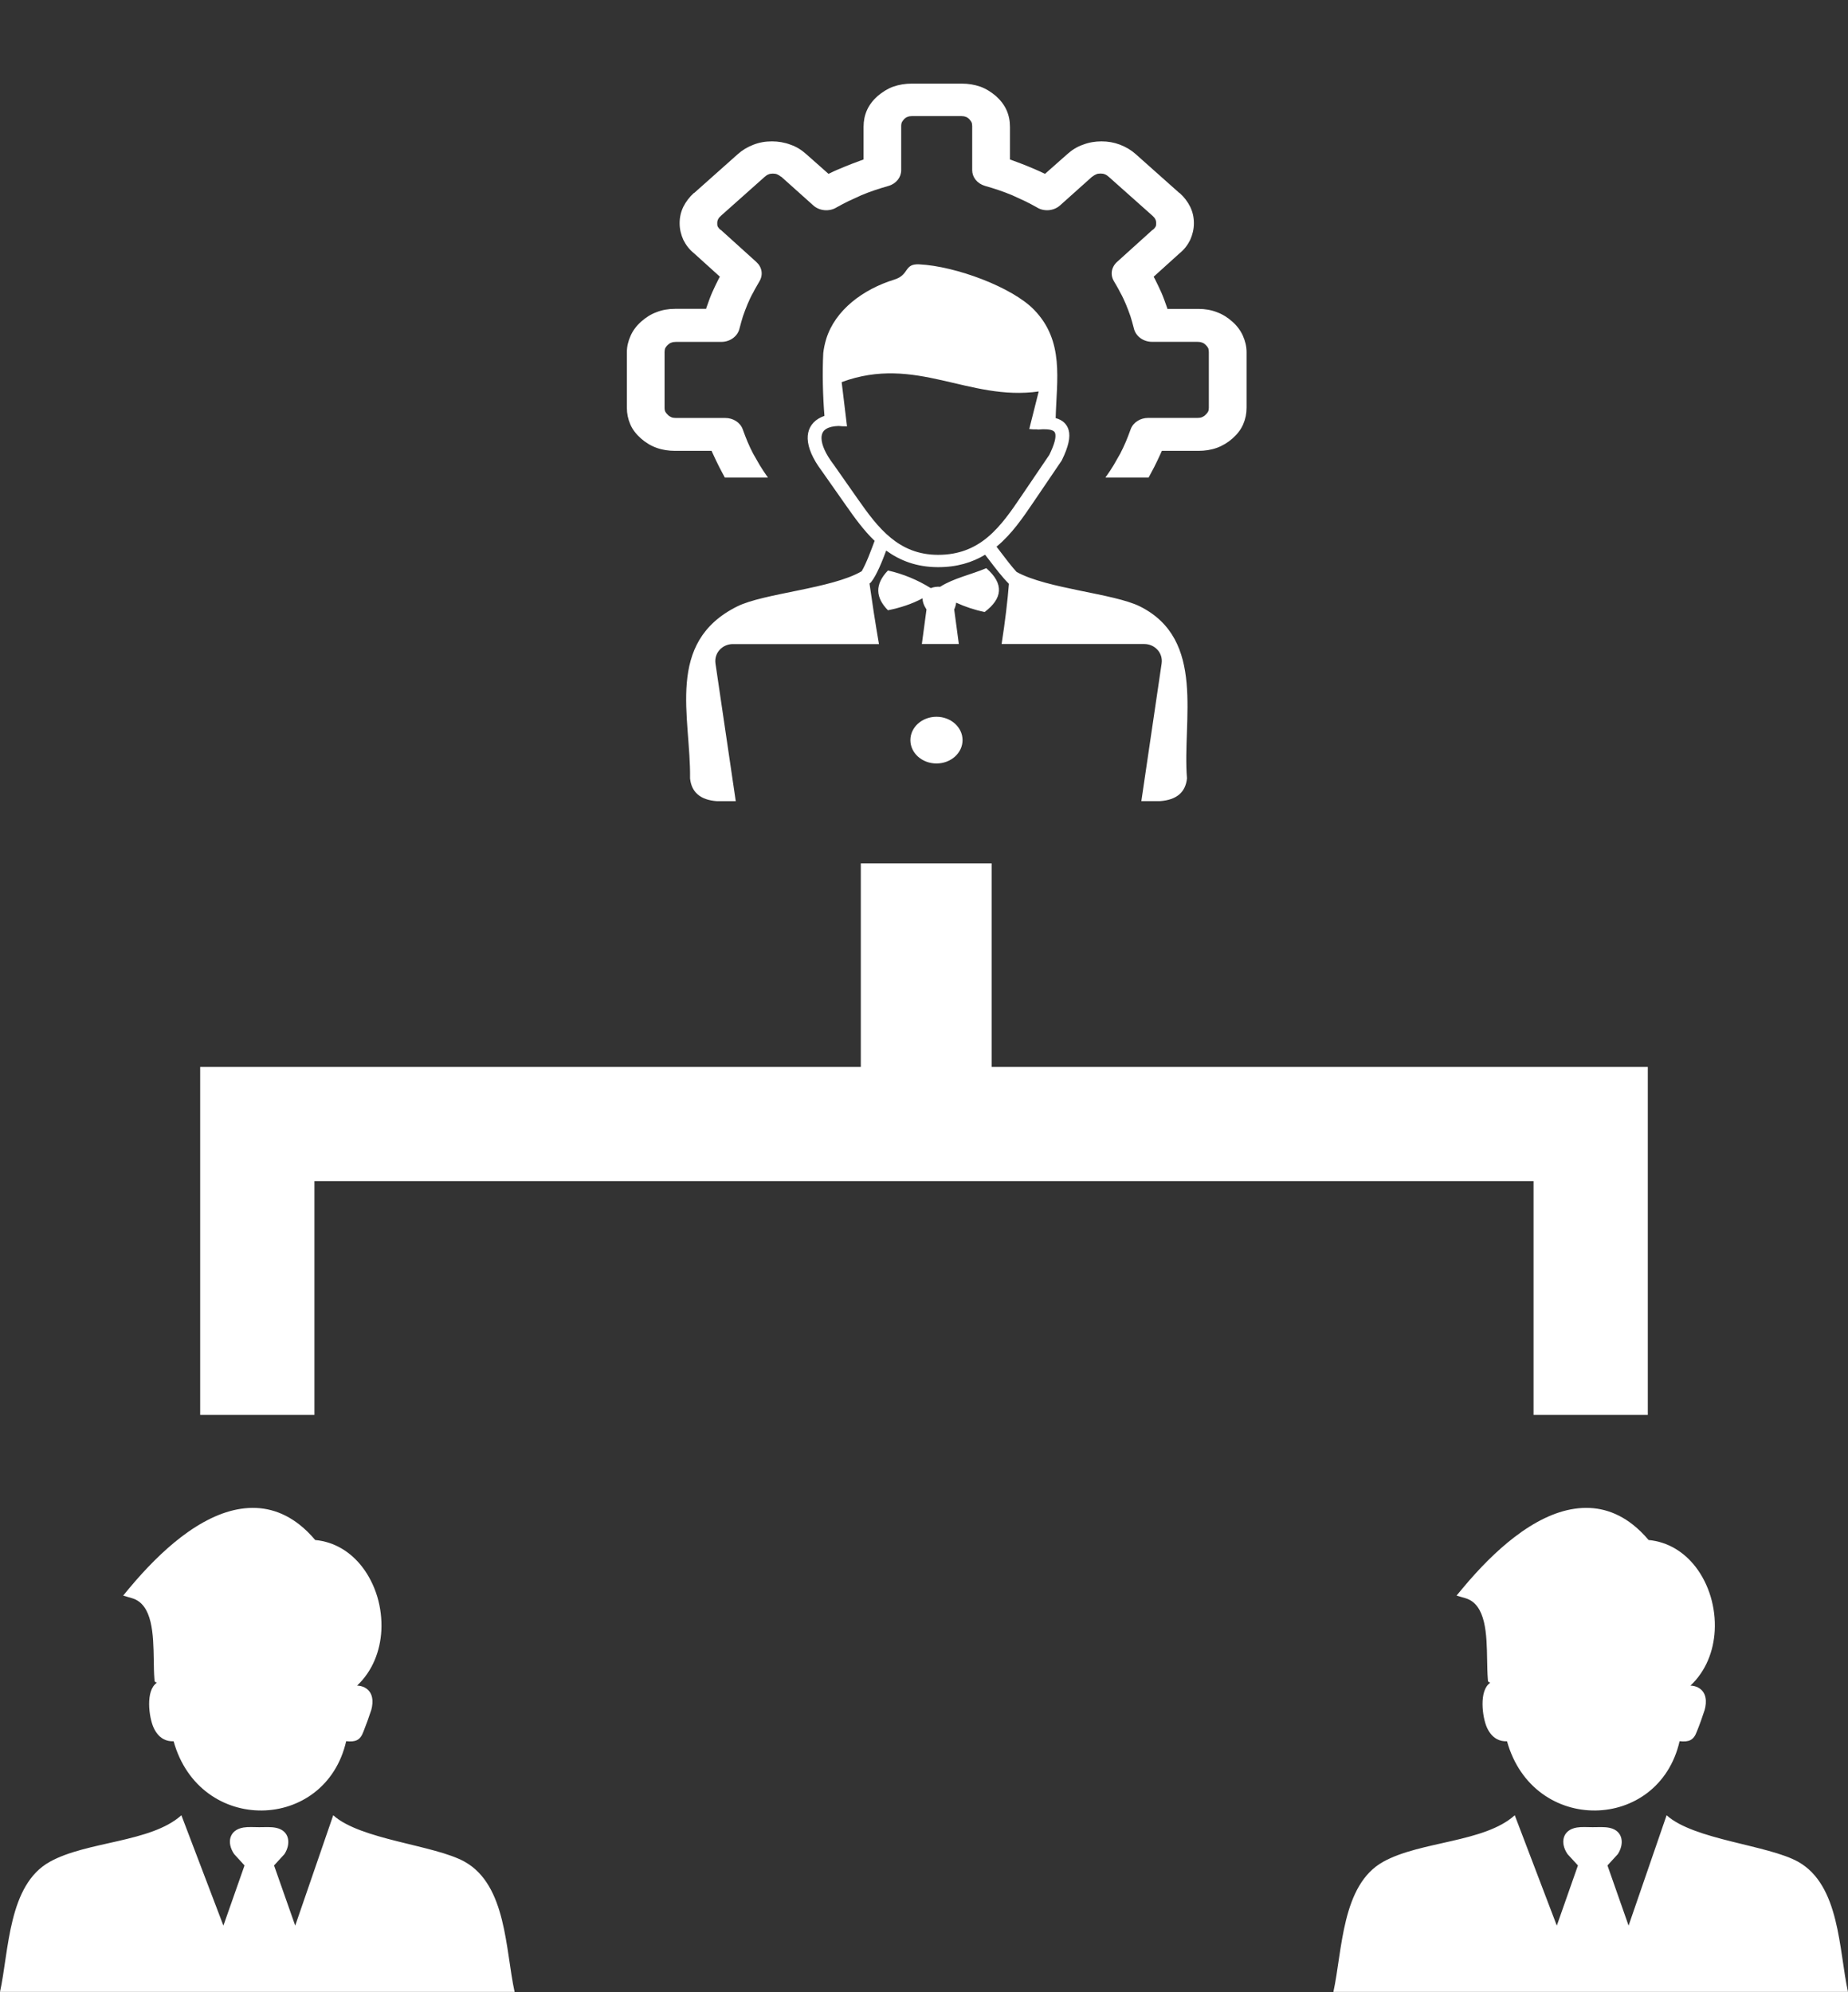 <?xml version="1.0" encoding="utf-8"?>
<svg shape-rendering="geometricPrecision" text-rendering="geometricPrecision" image-rendering="optimizeQuality" fill-rule="evenodd" clip-rule="evenodd" viewBox="0 0 475 512.06" xmlns="http://www.w3.org/2000/svg">
  <rect x="0" y="0" width="475" height="512.06" fill="#333333" stroke="none"/>
  <g transform="matrix(1.676, 0, 0, 1.501, 161.128, 21.494)" style="">
    <g>
      <g>
        <path fill-rule="nonzero" d="M 55.942 133.526 L 55.942 168.387 L 156.573 168.387 L 156.573 227.996 L 139.049 227.996 L 139.049 187.952 L 55.942 187.952 L 35.877 187.952 L -47.916 187.952 L -47.916 227.996 L -65.439 227.996 L -65.439 168.387 L 35.877 168.387 L 35.877 133.526 L 55.942 133.526 Z M 136.168 296.553 L 142.617 315.452 L 145.857 305.146 L 144.264 303.208 C 143.071 301.263 143.482 299.051 145.696 298.651 C 146.442 298.518 147.283 298.598 148.094 298.598 C 148.954 298.598 149.914 298.511 150.732 298.711 C 152.784 299.217 152.999 301.443 151.973 303.208 L 150.386 305.146 L 153.625 315.452 L 159.455 296.553 C 163.661 300.776 174.985 301.629 179.621 304.514 C 186.041 308.531 185.868 319.622 187.27 326.804 L 108.352 326.804 C 109.748 319.689 109.605 308.464 116.001 304.514 C 121.699 300.976 131.502 301.243 136.168 296.553 Z M 134.98 283.882 C 134.395 283.895 133.918 283.809 133.399 283.489 C 132.707 283.063 132.224 282.33 131.89 281.504 C 131.197 279.765 130.643 275.188 132.397 273.876 L 132.069 273.643 L 132.033 273.137 C 131.967 272.217 131.949 271.105 131.931 269.932 C 131.866 265.635 131.788 260.426 128.608 259.38 L 127.242 258.934 L 128.143 257.721 C 130.714 254.27 133.393 251.253 136.102 248.934 C 139.163 246.31 142.277 244.564 145.32 244.065 C 148.452 243.545 151.489 244.324 154.288 246.789 C 155.117 247.515 155.916 248.395 156.692 249.414 C 159.681 249.727 162.128 251.479 163.876 253.977 C 164.914 255.47 165.707 257.235 166.209 259.107 C 166.71 260.979 166.931 262.964 166.835 264.923 C 166.668 268.427 165.493 271.851 163.112 274.349 C 163.53 274.362 163.923 274.469 164.27 274.669 C 165.6 275.442 165.642 277.12 165.29 278.519 C 164.95 279.698 164.514 281.057 164.096 282.203 C 163.595 283.742 162.861 284.035 161.447 283.869 C 158.261 299.424 139.008 299.957 134.98 283.882 Z M -68.321 296.553 L -61.877 315.452 L -58.637 305.146 L -60.224 303.208 C -61.418 301.263 -61.006 299.051 -58.793 298.651 C -58.047 298.518 -57.211 298.598 -56.394 298.598 C -55.535 298.598 -54.574 298.511 -53.763 298.711 C -51.71 299.217 -51.496 301.443 -52.516 303.208 L -54.109 305.146 L -50.863 315.452 L -45.034 296.553 C -40.827 300.776 -29.503 301.629 -24.873 304.514 C -18.447 308.531 -18.626 319.622 -17.218 326.804 L -96.137 326.804 C -94.746 319.689 -94.89 308.464 -88.488 304.514 C -82.79 300.976 -72.987 301.243 -68.321 296.553 Z M -69.514 283.882 C -70.093 283.895 -70.57 283.809 -71.089 283.489 C -71.781 283.063 -72.271 282.33 -72.599 281.504 C -73.297 279.765 -73.846 275.188 -72.098 273.876 L -72.42 273.643 L -72.462 273.137 C -72.527 272.217 -72.545 271.105 -72.557 269.932 C -72.623 265.635 -72.706 260.426 -75.886 259.38 L -77.247 258.934 L -76.352 257.721 C -73.78 254.27 -71.095 251.253 -68.393 248.934 C -65.326 246.31 -62.211 244.564 -59.168 244.065 C -56.036 243.545 -53.005 244.324 -50.201 246.789 C -49.371 247.515 -48.572 248.395 -47.796 249.414 C -44.807 249.727 -42.361 251.479 -40.619 253.977 C -39.581 255.47 -38.787 257.235 -38.28 259.107 C -37.777 260.992 -37.565 262.958 -37.653 264.923 C -37.826 268.427 -39.002 271.851 -41.376 274.349 C -40.959 274.362 -40.571 274.469 -40.219 274.669 C -38.894 275.442 -38.853 277.12 -39.199 278.519 C -39.545 279.698 -39.98 281.057 -40.392 282.203 C -40.893 283.742 -41.627 284.035 -43.047 283.869 C -46.233 299.424 -65.487 299.957 -69.514 283.882 Z" style="fill: rgb(255, 255, 255);"/>
        <path class="st0" d="M 47.48 108.43 C 49.69 108.43 51.48 110.22 51.48 112.43 C 51.48 114.64 49.69 116.43 47.48 116.43 C 45.27 116.43 43.48 114.64 43.48 112.43 C 43.48 110.22 45.27 108.43 47.48 108.43 Z M 21.64 67.48 C 21.58 67.36 21.51 67.25 21.43 67.14 C 21.08 66.57 20.73 66 20.38 65.35 C 20.03 64.65 19.68 63.99 19.37 63.38 C 19.06 62.72 18.76 62.02 18.5 61.32 C 18.28 60.71 18.02 60.01 17.76 59.18 C 17.37 58 16.27 57.26 15.09 57.26 L 7.52 57.26 C 7.26 57.26 7 57.22 6.82 57.13 C 6.65 57.04 6.43 56.91 6.3 56.74 C 6.13 56.56 5.99 56.39 5.91 56.22 C 5.82 56.05 5.78 55.78 5.78 55.52 L 5.78 45.98 C 5.78 45.72 5.82 45.5 5.87 45.32 C 5.96 45.14 6.09 44.93 6.31 44.71 C 6.48 44.54 6.66 44.4 6.83 44.36 C 7.01 44.27 7.27 44.23 7.53 44.23 L 14.48 44.23 C 15.88 44.23 17.02 43.22 17.28 41.91 C 17.45 41.17 17.63 40.47 17.8 39.85 C 18.02 39.15 18.24 38.49 18.5 37.79 C 18.76 37.13 19.02 36.43 19.37 35.78 C 19.68 35.08 20.03 34.47 20.33 33.86 C 20.94 32.72 20.72 31.41 19.85 30.54 L 14.43 25.07 C 14.39 25.03 14.39 25.03 14.34 25.03 C 14.17 24.86 14.03 24.68 13.95 24.51 C 13.86 24.34 13.86 24.16 13.86 23.9 C 13.86 23.64 13.9 23.42 13.99 23.24 C 14.08 23.02 14.21 22.85 14.43 22.63 L 21.12 15.98 C 21.34 15.76 21.51 15.63 21.73 15.54 C 21.91 15.45 22.12 15.41 22.39 15.41 C 22.65 15.41 22.87 15.45 23.05 15.54 C 23.23 15.63 23.44 15.76 23.62 15.93 L 23.66 15.93 L 28.6 20.87 C 29.56 21.83 31.09 21.96 32.19 21.18 C 32.76 20.83 33.33 20.48 33.98 20.13 C 34.68 19.78 35.34 19.43 35.95 19.12 C 36.61 18.81 37.31 18.51 38.01 18.25 C 38.62 18.03 39.32 17.77 40.15 17.51 C 41.33 17.12 42.07 16.02 42.07 14.84 L 42.07 7.26 C 42.07 7 42.11 6.74 42.2 6.56 C 42.29 6.39 42.42 6.21 42.55 6.04 C 42.73 5.87 42.9 5.73 43.07 5.69 C 43.24 5.6 43.51 5.56 43.77 5.56 L 50.49 5.56 L 50.57 5.56 L 51.26 5.56 C 51.52 5.56 51.78 5.6 51.96 5.69 C 52.13 5.73 52.31 5.87 52.48 6.04 C 52.61 6.21 52.74 6.39 52.83 6.56 C 52.92 6.73 52.96 7 52.96 7.26 L 52.96 14.83 C 52.96 16.01 53.7 17.1 54.88 17.5 C 55.71 17.76 56.41 18.02 57.02 18.24 C 57.72 18.5 58.42 18.81 59.08 19.11 C 59.69 19.42 60.35 19.77 61.05 20.12 C 61.71 20.47 62.27 20.82 62.84 21.17 C 63.93 21.96 65.46 21.83 66.43 20.86 L 71.37 15.92 L 71.41 15.92 C 71.58 15.75 71.8 15.61 71.98 15.53 C 72.15 15.44 72.37 15.4 72.64 15.4 C 72.9 15.4 73.12 15.44 73.3 15.53 C 73.52 15.62 73.69 15.75 73.91 15.97 L 80.6 22.62 C 80.82 22.84 80.95 23.01 81.04 23.23 C 81.13 23.4 81.17 23.62 81.17 23.89 C 81.17 24.15 81.17 24.33 81.08 24.5 C 80.99 24.68 80.86 24.85 80.69 25.02 C 80.65 25.02 80.65 25.02 80.6 25.06 L 75.18 30.53 C 74.31 31.4 74.09 32.72 74.7 33.85 C 75.01 34.46 75.36 35.07 75.66 35.77 C 76.01 36.43 76.27 37.13 76.53 37.78 C 76.79 38.48 77.01 39.14 77.23 39.84 C 77.4 40.45 77.58 41.15 77.75 41.9 C 78.01 43.21 79.15 44.22 80.55 44.22 L 87.5 44.22 C 87.76 44.22 88.02 44.26 88.2 44.35 C 88.37 44.39 88.55 44.52 88.72 44.7 C 88.94 44.92 89.07 45.14 89.16 45.31 C 89.2 45.48 89.25 45.7 89.25 45.97 L 89.25 55.51 C 89.25 55.77 89.21 56.03 89.12 56.21 C 89.03 56.39 88.9 56.56 88.73 56.73 C 88.6 56.9 88.38 57.04 88.21 57.12 C 88.03 57.21 87.77 57.25 87.51 57.25 L 79.94 57.25 C 78.76 57.25 77.67 57.99 77.27 59.17 C 77.01 60 76.75 60.7 76.53 61.31 C 76.27 62.01 75.96 62.71 75.66 63.37 C 75.35 63.98 75 64.64 74.65 65.34 C 74.3 66 73.95 66.57 73.6 67.13 C 73.52 67.24 73.45 67.35 73.39 67.47 L 80.01 67.47 C 80.29 66.91 80.57 66.31 80.86 65.69 C 81.21 64.9 81.56 64.12 81.87 63.33 C 81.91 63.2 82 63.02 82.05 62.89 L 87.65 62.89 C 88.66 62.89 89.62 62.72 90.49 62.37 C 91.36 62.02 92.2 61.45 92.9 60.75 C 93.6 60.05 94.17 59.26 94.52 58.34 C 94.87 57.42 95.04 56.5 95.04 55.5 L 95.04 45.97 C 95.04 45.01 94.82 44.05 94.47 43.17 C 94.12 42.3 93.6 41.51 92.9 40.81 L 92.86 40.77 C 92.16 40.07 91.37 39.5 90.5 39.15 C 89.63 38.76 88.66 38.58 87.66 38.58 L 82.89 38.58 C 82.89 38.45 82.85 38.36 82.8 38.23 C 82.54 37.4 82.28 36.57 81.97 35.78 C 81.62 34.95 81.31 34.16 80.96 33.42 C 80.92 33.33 80.83 33.2 80.79 33.07 L 84.73 29.09 C 85.47 28.43 86 27.65 86.39 26.77 C 86.74 25.9 86.96 24.93 86.96 23.93 C 86.96 22.92 86.79 22.01 86.39 21.09 C 86 20.22 85.47 19.43 84.77 18.73 L 84.73 18.73 L 78.04 12.08 C 77.34 11.38 76.55 10.86 75.63 10.46 C 74.71 10.07 73.79 9.89 72.79 9.89 C 71.83 9.89 70.87 10.06 69.95 10.46 C 69.03 10.81 68.24 11.38 67.54 12.08 L 64.13 15.45 L 63.87 15.32 C 63.17 14.93 62.38 14.58 61.55 14.18 C 60.76 13.83 59.98 13.48 59.19 13.17 C 59.06 13.13 58.88 13.04 58.75 12.99 L 58.75 7.39 C 58.75 6.38 58.58 5.42 58.23 4.55 C 57.88 3.67 57.31 2.84 56.61 2.14 C 55.87 1.44 55.08 0.87 54.2 0.52 C 53.29 0.17 52.37 0 51.36 0 L 47.91 0 L 47.14 0 L 43.69 0 C 42.68 0 41.77 0.17 40.85 0.52 C 39.98 0.87 39.19 1.44 38.44 2.14 C 37.74 2.84 37.17 3.67 36.82 4.55 C 36.47 5.42 36.3 6.39 36.3 7.39 L 36.3 12.99 C 36.17 13.03 35.99 13.12 35.86 13.17 C 35.07 13.48 34.29 13.83 33.5 14.18 C 32.67 14.57 31.88 14.92 31.18 15.32 L 30.92 15.45 L 27.51 12.08 C 26.81 11.38 26.02 10.81 25.1 10.46 C 24.18 10.07 23.22 9.89 22.26 9.89 C 21.25 9.89 20.34 10.06 19.42 10.46 C 18.5 10.85 17.71 11.38 17.01 12.08 L 10.32 18.73 L 10.28 18.73 C 9.58 19.43 9.06 20.22 8.66 21.09 C 8.27 22 8.09 22.92 8.09 23.92 C 8.09 24.93 8.31 25.89 8.66 26.76 C 9.05 27.63 9.58 28.42 10.32 29.08 L 14.26 33.06 C 14.22 33.19 14.13 33.32 14.09 33.41 C 13.74 34.15 13.43 34.94 13.08 35.77 C 12.77 36.56 12.51 37.39 12.25 38.22 C 12.21 38.35 12.16 38.44 12.16 38.57 L 7.39 38.57 C 6.38 38.57 5.42 38.75 4.55 39.14 C 3.68 39.49 2.89 40.06 2.19 40.76 L 2.15 40.8 C 1.45 41.5 0.93 42.29 0.58 43.16 C 0.22 44.04 0 45.01 0 45.97 L 0 55.5 C 0 56.51 0.17 57.42 0.52 58.34 C 0.87 59.26 1.44 60.05 2.14 60.75 C 2.84 61.45 3.67 62.02 4.55 62.37 C 5.42 62.72 6.39 62.89 7.39 62.89 L 12.99 62.89 C 13.03 63.02 13.12 63.2 13.17 63.33 C 13.48 64.12 13.83 64.9 14.18 65.69 C 14.48 66.32 14.75 66.92 15.03 67.47 L 21.64 67.47 L 21.64 67.48 Z M 32.47 58.63 C 31.64 58.66 31 58.83 30.57 59.13 C 30.32 59.3 30.14 59.51 30.03 59.76 C 29.9 60.04 29.84 60.38 29.85 60.77 C 29.88 61.91 30.48 63.41 31.64 65.14 L 31.66 65.16 L 35.42 71.15 C 36.93 73.55 38.51 76 40.48 77.79 C 42.37 79.52 44.66 80.69 47.7 80.7 C 50.98 80.71 53.39 79.49 55.34 77.67 C 57.37 75.77 58.97 73.17 60.54 70.57 L 64.78 63.59 C 65.57 61.79 65.86 60.58 65.68 59.87 C 65.57 59.45 65.11 59.24 64.31 59.2 C 64.14 59.19 63.97 59.19 63.79 59.19 C 63.6 59.2 63.4 59.21 63.2 59.23 C 63.09 59.24 62.98 59.23 62.87 59.21 C 62.49 59.23 62.1 59.2 61.71 59.15 L 63.16 52.72 C 52.39 54.42 44.33 46.42 32.94 51.12 L 33.76 58.69 C 33.31 58.7 32.87 58.69 32.47 58.63 Z M 65.76 57.28 C 66.8 57.6 67.47 58.26 67.75 59.33 C 68.05 60.52 67.72 62.19 66.72 64.47 C 66.7 64.51 66.68 64.55 66.66 64.59 L 62.37 71.65 C 60.72 74.37 59.04 77.1 56.8 79.2 L 56.69 79.3 C 56.9 79.61 57.14 79.95 57.38 80.31 C 58.12 81.4 58.97 82.65 59.76 83.62 C 64.42 86.52 74.67 87.3 78.68 89.53 C 88.88 95.22 85.16 109.04 85.9 118.98 C 85.68 121.33 84.35 122.68 81.73 122.88 L 78.9 122.88 L 82.01 99.31 C 82.25 97.47 80.95 95.97 79.34 95.97 L 57.47 95.97 C 58.01 92.12 58.4 88.44 58.59 85.66 C 57.57 84.53 56.48 82.93 55.54 81.55 C 55.33 81.25 55.13 80.95 54.94 80.68 C 52.97 82 50.63 82.82 47.7 82.81 C 44.43 82.8 41.88 81.68 39.77 79.97 C 39.18 81.74 38.31 84.18 37.47 85.35 C 37.4 85.45 37.31 85.54 37.21 85.61 C 37.57 88.48 38.07 92.16 38.66 95.98 L 16.26 95.98 C 14.66 95.98 13.35 97.48 13.59 99.32 L 16.7 122.89 L 13.86 122.89 C 11.24 122.69 9.91 121.34 9.69 118.99 C 9.82 108.46 5.82 95.72 16.91 89.54 C 20.97 87.27 31.44 86.5 36.01 83.51 C 36.71 82.2 37.48 79.84 37.95 78.44 C 38 78.28 37.92 78.54 38 78.31 C 36.32 76.51 34.95 74.38 33.63 72.28 L 29.87 66.3 C 28.49 64.25 27.78 62.37 27.73 60.83 C 27.71 60.11 27.83 59.45 28.1 58.87 C 28.38 58.27 28.81 57.76 29.39 57.37 C 29.66 57.19 29.97 57.03 30.3 56.9 C 30.06 53.65 29.96 49.56 30.12 46.14 C 30.2 45.33 30.36 44.51 30.58 43.7 C 31.96 38.78 36.19 35.23 41.02 33.56 C 43.36 32.75 42.46 30.82 44.83 30.95 C 50.45 31.26 59.11 34.88 62.44 38.72 C 67.12 44.09 65.91 50.71 65.76 57.28 Z M 40.04 90.19 C 38.14 88.03 37.98 85.77 40.04 83.38 C 42.42 83.98 44.6 85.01 46.61 86.4 C 47.04 86.21 47.55 86.13 48.04 86.17 C 50.13 84.69 52.79 84.09 55.12 82.98 C 57.9 85.69 57.6 88.18 54.87 90.49 C 53.34 90.14 51.89 89.6 50.5 88.89 C 50.46 89.25 50.37 89.64 50.2 90.06 L 50.91 95.97 L 45.24 95.97 L 45.95 90.06 C 45.51 89.31 45.34 88.67 45.35 88.14 C 43.7 89.13 41.91 89.77 40.04 90.19 Z" style="clip-rule: evenodd; fill-rule: evenodd; fill: rgb(255, 255, 255);"/>
      </g>
    </g>
  </g>
</svg>